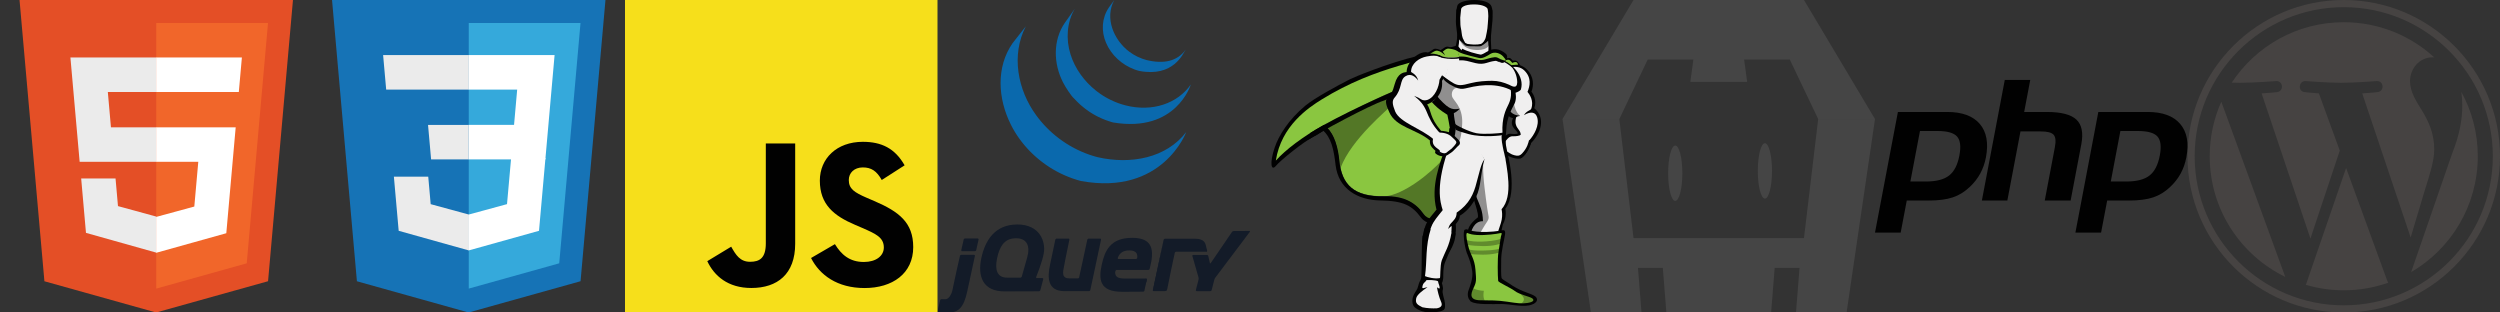 <?xml version="1.0" encoding="utf-8"?>
<!-- Generator: Adobe Illustrator 18.1.1, SVG Export Plug-In . SVG Version: 6.00 Build 0)  -->
<svg version="1.1" xmlns="http://www.w3.org/2000/svg" xmlns:xlink="http://www.w3.org/1999/xlink" x="0px" y="0px" width="560px"
	 height="70px" viewBox="0 0 560 70" enable-background="new 0 0 560 70" xml:space="preserve">
<rect x="0" y="0" width="560" height="70" fill="#333333" stroke="none"/>
<g id="WordPress">
	<path fill="#464342" d="M494.975,34.999c0,11.885,6.907,22.155,16.922,27.023L497.574,22.78
		C495.909,26.514,494.975,30.646,494.975,34.999z"/>
	<path fill="#464342" d="M545.268,33.484c0-3.711-1.333-6.281-2.476-8.28c-1.522-2.473-2.949-4.568-2.949-7.041
		c0-2.76,2.093-5.329,5.042-5.329c0.133,0,0.259,0.017,0.389,0.024c-5.342-4.894-12.458-7.882-20.275-7.882
		c-10.489,0-19.717,5.382-25.086,13.533c0.705,0.022,1.369,0.036,1.933,0.036c3.14,0,8.002-0.382,8.002-0.382
		c1.618-0.095,1.809,2.282,0.192,2.473c0,0-1.627,0.191-3.436,0.287l10.934,32.523l6.571-19.707l-4.678-12.816
		c-1.616-0.095-3.149-0.287-3.149-0.287c-1.618-0.095-1.428-2.568,0.19-2.473c0,0,4.958,0.382,7.908,0.382
		c3.14,0,8.002-0.382,8.002-0.382c1.62-0.095,1.81,2.282,0.193,2.473c0,0-1.63,0.191-3.436,0.287l10.85,32.276l2.995-10.007
		C544.28,39.037,545.268,36.055,545.268,33.484z"/>
	<path fill="#464342" d="M525.526,37.626l-9.009,26.178c2.69,0.791,5.534,1.223,8.481,1.223c3.496,0,6.849-0.604,9.97-1.702
		c-0.081-0.128-0.153-0.265-0.214-0.413L525.526,37.626z"/>
	<path fill="#464342" d="M551.345,20.595c0.129,0.956,0.202,1.982,0.202,3.087c0,3.046-0.569,6.471-2.283,10.754l-9.171,26.516
		c8.926-5.206,14.93-14.877,14.93-25.953C555.023,29.779,553.69,24.871,551.345,20.595z"/>
	<path fill="#464342" d="M524.999,0C505.701,0,490,15.701,490,34.999C490,54.3,505.701,70,524.999,70
		C544.297,70,560,54.3,560,34.999C560,15.701,544.297,0,524.999,0z M524.999,68.395c-18.413,0-33.394-14.981-33.394-33.396
		c0-18.413,14.981-33.394,33.394-33.394c18.413,0,33.393,14.981,33.393,33.394C558.392,53.414,543.412,68.395,524.999,68.395z"/>
</g>
<g id="PHP">
	<path id="path22" fill="#010101" d="M434.014,29.346c2.185,0,3.642,0.413,4.37,1.238c0.728,0.826,0.901,2.243,0.52,4.251
		c-0.398,2.091-1.163,3.584-2.298,4.478c-1.135,0.894-2.862,1.341-5.181,1.341h-3.499l2.148-11.309L434.014,29.346L434.014,29.346z
		 M420,52.102h5.752l1.364-7.184h4.926c2.174,0,3.962-0.233,5.366-0.701c1.404-0.467,2.68-1.251,3.828-2.351
		c0.964-0.907,1.744-1.907,2.341-3c0.597-1.093,1.02-2.299,1.271-3.619c0.608-3.203,0.149-5.698-1.376-7.485
		c-1.526-1.787-3.953-2.681-7.28-2.681h-11.06L420,52.102z"/>
	<path id="path24" fill="#010101" d="M449.072,17.898h5.706l-1.364,7.184h5.084c3.198,0,5.405,0.571,6.619,1.713
		c1.214,1.142,1.578,2.992,1.093,5.55l-2.388,12.574h-5.797l2.27-11.955c0.258-1.36,0.163-2.288-0.285-2.782
		c-0.449-0.495-1.403-0.742-2.863-0.742h-4.561l-2.94,15.48h-5.706L449.072,17.898z"/>
	<path id="path26" fill="#010101" d="M478.906,29.346c2.185,0,3.641,0.413,4.37,1.238c0.728,0.826,0.901,2.243,0.52,4.251
		c-0.398,2.091-1.163,3.584-2.298,4.478c-1.135,0.894-2.862,1.341-5.181,1.341h-3.499l2.147-11.309L478.906,29.346L478.906,29.346z
		 M464.892,52.102h5.752l1.364-7.184h4.926c2.174,0,3.962-0.233,5.366-0.701c1.404-0.467,2.68-1.251,3.828-2.351
		c0.964-0.907,1.744-1.907,2.341-3c0.597-1.093,1.02-2.299,1.271-3.619c0.608-3.203,0.149-5.698-1.376-7.485
		c-1.526-1.787-3.953-2.681-7.28-2.681h-11.06L464.892,52.102z"/>
</g>
<g id="Cordova">
	<polygon fill-rule="evenodd" clip-rule="evenodd" fill="#454545" points="404.091,0 365.909,0 350,26.667 362.727,26.667 
		369.091,13.333 400.909,13.333 407.273,26.667 420,26.667 	"/>
	<polygon fill-rule="evenodd" clip-rule="evenodd" fill="#454545" points="407.273,26.667 404.091,53.333 365.909,53.333 
		362.727,26.667 350,26.667 356.364,70 367.699,70 366.903,60 372.472,60 373.267,70 396.733,70 397.528,60 403.097,60 402.301,70 
		413.636,70 420,26.667 	"/>
	<path fill-rule="evenodd" clip-rule="evenodd" fill="#454545" d="M379.432,12.5l-0.795,5.833h12.727l-0.795-5.833H379.432z"/>
	<path fill-rule="evenodd" clip-rule="evenodd" fill="#454545" d="M395.341,32.083c0.879,0,1.591,2.776,1.591,6.2
		c0,3.424-0.712,6.2-1.591,6.2s-1.591-2.776-1.591-6.2C393.75,34.859,394.462,32.083,395.341,32.083z"/>
	<path fill-rule="evenodd" clip-rule="evenodd" fill="#454545" d="M375.256,32.6c0.879,0,1.591,2.776,1.591,6.2
		c0,3.424-0.712,6.2-1.591,6.2s-1.591-2.776-1.591-6.2C373.665,35.376,374.377,32.6,375.256,32.6z"/>
</g>
<g id="GreenSock">
	<path fill="#010101" d="M294.281,30.6c-2.044,0.961-7.452,5.288-8.494,6.571c-1.082,1.282-1.402-0.721-0.281-4.047
		c0.881-2.684,3.125-6.33,6.891-9.455c2.203-1.803,7.052-4.407,10.016-5.93c0.601-0.321,8.374-3.606,15.305-5.249
		c0.601-0.16-0.721,1.002-0.922,1.643c-1.042,3.045-21.836,16.106-21.836,16.106L294.281,30.6z"/>
	<path fill="#010101" d="M323.569,67.34c0.361,2.164,0.04,2.324-2.203,2.604c-2.244,0.281-3.886-0.561-4.487-1.122
		c-0.601-0.561-0.721-1.803-0.12-2.925c0.361-0.721,0.721-0.962,0.922-1.843c0.2-0.841,0.361-1.042,0.521-1.362
		c0.16-0.281,0.2-0.561,0.24-2.524c0.04-1.963,0-5.649,0.2-7.212c0.2-1.603,7.132,0.721,7.132,0.721s-1.643,4.087-2.083,5.088
		c-0.441,1.002-0.401,2.925-0.401,3.325c0,0.401-0.16,1.202-0.28,1.242c-0.12,0.04,0.401,1.082,0.16,1.683
		C323.008,65.577,323.529,67.02,323.569,67.34z"/>
	<path fill="#010101" d="M326.213,6.08c-0.241-1.522,0-4.528,0.32-5.008c1.002-1.362,6.29-1.522,7.412,0.08
		c0.481,0.721,0.441,2.404,0.361,3.486c-0.08,1.082-0.361,3.405-0.401,4.167c-0.04,0.561-5.849,1.442-7.132-0.08
		C326.413,8.324,326.213,6.08,326.213,6.08z"/>
	<path fill="#010101" d="M337.992,63.454c2.444,1.763,4.327,2.083,5.569,2.724c1.242,0.641,0.922,1.883-1.162,2.244
		c-1.683,0.32-4.327-0.321-6.09-0.321c-1.763,0-5.689,0.2-6.731-0.521c-1.202-0.841-0.681-2.404-0.681-2.404
		c0.321-0.881,1.122-2.845,0.881-4.447c-0.24-1.603-0.561-2.484-1.162-3.966c-0.601-1.482-1.042-5.128-0.481-5.329
		c0.561-0.2,0.4,0,1.122,0.16c0.721,0.16,1.522,0.401,3.085,0.401c1.563,0,3.285-0.241,3.886-0.361
		c0.601-0.12,1.082-0.241,0.881,1.002c-0.2,1.242-0.801,3.566-0.841,5.369c-0.04,1.803-0.04,3.886,0.08,4.247
		C336.47,62.612,337.351,63.013,337.992,63.454z"/>
	<g>
		<g>
			<path fill="#8AC640" d="M329.418,10.087c-4.407,3.806-12.941,4.848-25.602,9.736c-3.245,1.242-11.899,4.968-13.983,8.854
				c7.011-4.047,9.616,1.522,10.176,7.252c0.521,5.369,3.205,8.173,10.096,8.013c7.092-0.16,9.255,3.966,11.218,8.815
				c3.806-18.55,9.896-22.156,13.822-25.321C343.481,20.664,333.224,8.724,329.418,10.087z"/>
			<path fill="#8AC640" d="M329.418,10.087c-10.577,3.686-21.034,4.608-33.334,12.18c-2.925,1.803-9.095,5.889-10.297,13.702
				c4.487-4.968,14.864-11.218,27.565-15.185c6.41-2.003,11.098-3.325,16.787-5.529C329.739,12.691,329.739,11.689,329.418,10.087z"
				/>
		</g>
		<path fill="#010101" d="M342.92,32.042c0,0-0.761,2.604-2.284,3.446c0,0-1.122,0.401-3.365-0.841
			c-0.641-0.361-1.122-1.603-1.082-2.003c0.04-0.962,0.641-1.402,0.641-1.402s0.641-1.082,1.402-1.042
			c0.761,0.04,2.044,0.16,2.444-0.2C341.037,29.598,343,30.72,342.92,32.042z"/>
		<path fill="#010101" d="M326.574,6.841c0,0-0.16,2.044-0.441,3.325c-0.04,0.241-1.242,0.361-2.124,0.721
			c1.683,4.808,11.819,4.768,13.142,2.404c-0.641-0.441-1.923-1.122-2.524-1.362c-0.601-0.241-0.561-0.2-0.601-1.322
			c-0.04-1.122-0.12-3.205-0.2-3.766C333.745,6.28,327.535,6.28,326.574,6.841z"/>
		<path fill="#F0EFEF" d="M326.974,6.841c0,0,0,1.162-0.12,2.284c-0.04,0.521-0.08,0.841-0.16,1.242
			c-0.04,0.241,1.362,1.202,1.763,3.325c1.923,4.287,6.371,2.164,8.213,0.12c-0.641-0.441-1.683-1.042-2.885-1.522
			c-0.601-0.241-0.321-0.761-0.361-1.883c-0.04-1.122-0.2-2.765-0.28-3.366C333.064,6.441,327.936,6.28,326.974,6.841z"/>
		<path fill="#010101" d="M326.574,6.841c0,0-0.04,0.721-0.16,1.563c0.521,0.521,1.202,1.242,1.723,1.683
			c0.361,0.321,1.242,0.28,2.043,0.28c0.721,0,1.362,0.08,1.643-0.08c0.641-0.321,1.563-1.122,2.083-1.723
			c-0.04-0.721-0.08-1.402-0.12-1.723C333.745,6.28,327.535,6.28,326.574,6.841z"/>
		<path fill="#010101" d="M330.22,9.886c-0.481,0-1.042-0.04-1.483-0.12c-0.2-0.04-0.401-0.16-0.561-0.24
			c-0.28-0.2-0.561-0.441-0.881-0.681c-0.641-0.481-0.681-0.761-0.681-0.881c0.28-2.524-0.08-4.648-0.08-4.648
			s-0.28-1.082,1.242-1.362s2.444-0.32,2.444-0.32s0.962,0,2.444,0.32c1.522,0.28,1.242,1.362,1.242,1.362s-0.361,2.123-0.08,4.648
			c0,0.12-0.04,0.4-0.681,0.881c-0.561,0.401-1.002,0.841-1.442,0.922C331.261,9.846,330.7,9.886,330.22,9.886z"/>
		<path fill="#010101" d="M330.22,0.591c-2.644,0-3.165,0.721-3.927,1.522c-0.16,0.2-0.04,1.402,0.241,3.966h0.361
			c0,0-0.241-0.721-0.2-1.563s0.2-0.801,0.08-1.002c-0.16-0.241-0.481-0.641,0.241-1.042c0.721-0.401,1.843,0.32,3.205,0.361
			c1.362-0.04,2.524-0.761,3.245-0.361c0.721,0.4,0.401,0.801,0.241,1.042c-0.16,0.24,0.04,0.16,0.08,1.002
			c0.04,0.841-0.2,1.563-0.2,1.563h0.361c0.24-2.564,0.401-3.686,0.28-3.886C333.545,1.312,332.864,0.631,330.22,0.591z"/>
		<path fill="#010101" d="M342.92,32.163c0,0-0.761,2.444-2.244,3.285c-0.321-0.16-0.28-0.4-0.561-0.761
			c-0.08-0.12-0.361-0.2-0.481-0.32c-0.12-0.12-0.08-0.321-0.28-0.481c-0.16-0.16-0.281-0.04-0.441-0.16
			c-0.16-0.16-0.2-0.361-0.32-0.481c-0.08-0.08-0.401-0.12-0.481-0.2c-0.2-0.2-1.963-0.561-1.883-0.962
			c0.16-0.601,0.481-1.042,0.481-1.042s0.761-1.122,1.522-1.082c0.761,0.04,1.483,0.2,1.883-0.16
			C340.556,29.398,343.041,30.881,342.92,32.163z"/>
		<path fill="#010101" d="M337.712,14.454c0,0,2.524-0.601,4.247,1.042c1.723,1.683,1.603,3.766,1.082,5.048
			c0.441,0.521,1.242,1.963,0.641,3.686c2.644,2.244,1.482,5.689-0.881,7.973c0,0-0.561-2.083-2.805-2.204
			c0.08-0.801-2.083-1.442-1.082-3.526c-1.522-0.361-1.482-1.402-1.723-2.684C336.991,22.507,337.712,14.454,337.712,14.454z"/>
		<path fill="#F0EFEF" d="M336.79,15.576c0,0,2.925-1.482,4.648,0.2c1.723,1.683,1.242,3.526,0.721,4.808
			c0.441,0.521,1.482,2.003,0.841,3.766c-0.12,0.401-1.002,0.401-1.643,1.442c1.603-0.922,2.604-0.681,2.965,0.481
			c0.561,1.803-0.681,3.966-1.763,5.168c0-0.04-0.04-0.08-0.04-0.12c-0.16,0.601-0.361,1.763-1.562,3.045
			c-0.601,0.641-1.082,0.561-1.763,0.401c-0.801-0.2-1.082-0.561-2.203-1.162c-0.641-0.361-0.281-0.801-0.281-1.162
			c0-0.08,0.08-0.2,0.2-0.361c0.08-0.2,0.32-0.521,0.681-0.881c0,0,0.521-0.721,1.282-0.681c0.761,0.04,1.562-0.12,1.763-0.32l0,0
			c0-1.402-1.603-1.442-1.042-3.846c0.04-0.12,0.241-0.321,0.881-0.401c-0.962-0.2-1.402-0.241-2.083-0.881
			c-0.481-0.441-0.841-1.002-0.962-1.723C337.191,22.106,336.79,15.576,336.79,15.576z"/>
		<path fill="#010101" d="M328.336,13.052c-0.24-0.321-1.482-1.923-3.846-2.564c-0.681-0.2-1.122,0.361-1.803,0.761
			c-0.2-0.12-1.082-0.521-1.563-0.241c-0.481,0.28-0.801,0.561-1.282,0.761c-0.241-0.12-0.881-0.12-1.402,0.08
			c-0.521,0.16-1.322,0.521-2.083,1.563c-0.481,1.723,8.494,0.441,8.494,0.441L328.336,13.052z"/>
		<path fill="#8AC640" d="M328.417,13.052c-1.282-0.441-1.082-1.923-3.927-2.164c-0.561-0.04-0.922,0.4-1.322,0.681
			c0.2,0.2,0.401,0.521,0.521,0.841c-0.361-0.4-1.002-0.922-1.643-1.042c-0.601-0.12-1.002,0.321-1.643,0.641
			c0.12,0.12,0.24,0.32,0.4,0.561c-0.561-0.361-0.961-0.481-1.723-0.2c-0.521,0.16-1.522,0.601-2.284,1.683
			c-0.481,1.723,8.093-0.2,8.093-0.2L328.417,13.052z"/>
		<path fill="#010101" d="M335.949,13.693c0,0,0-0.441-0.04-0.841c0-0.08-0.32-0.28-0.32-0.361l-0.08-0.08
			c0,0,0.641-0.361,1.122-0.16c0.521,0.16,0.801,0.841,0.801,0.841c0.922-0.32,1.002,0.04,1.442,0.521
			c0.962-0.2,1.082,0.16,1.683,1.042c0,0-0.721-0.12-2.123,0.12C337.071,14.975,335.949,13.653,335.949,13.693z"/>
		<path fill="#8AC640" d="M335.789,13.492c0,0,0.24-0.2,0.16-0.241c0.441-0.24,1.042-0.521,1.322,0.241
			c0.922-0.321,1.042,0.12,1.482,0.601c1.122-0.521,1.202,0.12,1.282,0.4c-0.361,0-0.881,0.04-1.603,0.12
			C337.071,14.814,335.749,13.452,335.789,13.492z"/>
		<path fill="#010101" d="M322.167,12.491c0,0,2.284,0.801,4.207,0.681c1.923-0.16,5.208-0.32,6.971,0.721
			c0,0,1.803-0.641,3.486-0.2c1.683,0.441,4.768,3.325,3.846,6.37c-0.08,0.2-0.601,0.521-1.202,0.721c0,0,0.321,1.362-0.24,2.484
			c-0.561,1.082-1.803,3.165-1.843,6.05l0,0c-0.04,0.481-0.12,1.482-0.2,1.963c-3.125-0.12-7.933-1.282-12.661-1.202
			c0.04-0.521,0.08-0.841,0.12-1.362h0.12c-0.24-1.322-0.32-2.003-0.561-3.005c-1.522-0.961-3.125-2.083-4.487-4.207
			C318.4,19.382,322.167,12.491,322.167,12.491z"/>
		<path fill="#010101" d="M337.632,34.126c0,0,2.484,8.895-0.441,12.621c0,0,0.441,1.723-0.561,3.566
			c-0.16,0.801-0.361,1.522-0.481,2.324c-0.521,3.325-1.402,4.728-1.643,10.056l-2.404-0.04c0,0-0.28-3.846-1.122-5.89
			c-0.481-1.162-2.364-2.724-2.283-4.287c0.08-1.202,0.32-2.204,2.364-3.806c0.16-2.324-2.164-4.527-1.803-13.181L337.632,34.126z"
			/>
		<path fill="#F0EFEF" d="M336.911,33.765c0.641,4.087,2.123,10.137-0.561,13.101c0.12,0.561,0.2,1.362,0.04,2.284
			c-0.08,0.481-0.24,1.002-0.441,1.562c-0.401,0.962-0.561,2.364-0.681,3.205c-0.521,3.325-0.521,3.486-0.761,8.815l-2.404-0.04
			c0,0-0.281-3.846-1.122-5.889c-0.481-1.162-1.482-2.164-1.562-3.726c-0.08-1.202,0.761-3.606,2.765-3.526
			c-0.12-4.848-2.364-3.886-2.965-13.983L336.911,33.765z"/>
		<path fill="#F0EFEF" d="M322.167,12.491c0,0,0.881,0.28,1.843,0.361c0.962,0.08,2.003,0,2.925-0.04
			c1.923-0.16,4.648-0.361,6.451,0.681c0,0,1.002-0.321,2.083-0.241c0.481,0.04,0.962,0.441,1.522,0.601
			c1.763,0.441,3.446,3.365,2.684,6.01c-0.08,0.2-0.641,0-1.282,0.2c0.12,0.561,0.2,1.843-0.441,3.205
			c-0.681,1.362-1.562,3.125-1.402,6.491c-4.207-0.2-6.09-0.481-10.257-0.681c-0.361-1.483-0.601-2.965-0.641-3.726
			c0.561-0.28,0.881-0.521,1.322-1.002c-1.202,0.2-1.683,0.12-2.404-0.28c-0.721-0.401-2.003-1.683-2.644-2.524
			c-0.08-0.08-0.521,1.242-1.522,1.282c-0.361-0.521,1.162-2.003,0.881-2.564C320.283,18.22,322.167,12.491,322.167,12.491z"/>
		<path fill="#010101" d="M337.231,30.44c0,0,0.08,1.442,0.08,1.803c0,0.401,0.321,1.603,0.361,2.164
			c-0.441,0.761-2.364,2.484-5.849,3.125c-3.446,0.721-8.013-4.688-8.013-4.688c0.12-0.521,0.521-2.044,0.801-2.845
			c0.04-0.08,0.12-0.28,0.12-0.361C325.091,29.118,337.231,30.44,337.231,30.44z"/>
		<path fill="#F0EFEF" d="M336.35,30.56c0,1.002,0.16,1.723,0.281,2.364c0.2,1.162,0.521,1.923,0.521,2.684
			c0,2.324-3.045,1.923-5.609,2.003c-3.446,0.721-6.37-4.688-6.37-4.688c0.24-0.922,0.401-1.963,0.761-2.845l0,0
			c0.04-0.481,0.12-1.082,0.16-1.362c4.888,0,8.334,0.28,10.337,0.481C336.51,29.639,336.43,30.4,336.35,30.56L336.35,30.56z"/>
		<path fill="#010101" d="M332.503,35.728c0,0-2.123-4.728-8.494-3.325c-1.522,4.287-3.566,9.215-2.244,14.544
			c-1.322,1.803-2.845,2.805-2.845,6.13c0,3.325,0.16,3.886,0.16,3.886l4.688,0.241c0,0,1.522-1.963,2.123-4.087
			c0.16-0.601,0.321-1.683,0.2-2.925c0.16-0.24,0.841-0.801,0.922-1.883c0,0,2.284-1.202,3.606-4.127
			C331.862,41.538,331.542,39.254,332.503,35.728z"/>
		<path fill="#F0EFEF" d="M332.503,35.728c-0.12-0.441-1.723-4.768-7.652-3.486c-3.486,9.295-2.203,13.142-1.683,14.824
			c-2.364,3.005-3.446,3.646-2.965,9.736h3.125c1.442-2.284,1.763-3.125,1.843-6.13c0-0.12-0.441,0.24-0.761,0.641
			c0.241-1.242,0.922-1.482,1.442-2.244c0.24-0.321,0.441-0.801,0.441-1.442c2.805-1.883,3.846-4.247,4.447-6.691
			C331.221,39.254,331.782,36.49,332.503,35.728z"/>
		<path fill="#010101" d="M322.607,29.278c0,0,1.082,0.04,2.044,0.361c0.922,0.32,0.922,0.521,1.282,0.922
			c0.361,0.401,1.242,1.002,1.082,1.603c-0.08,0.321-0.28,0.401-0.561,0.681c-0.12,0.12-1.002,1.082-1.202,1.202
			c-0.12,0.08-0.28,0.2-0.401,0.28c-0.12,0.08-0.481,0.321-0.601,0.401c-0.401,0.2-0.681,0.321-1.122,0.28
			c0,0-1.002-0.04-1.643-0.721c0,0-0.08-0.321,0.08-0.481c0,0-0.841-0.721-1.082-1.202c-0.241-0.481-0.241-1.162-0.08-1.522
			C320.484,30.72,322.046,29.719,322.607,29.278z"/>
		<path fill="#010101" d="M323.609,68.262l-0.12,1.002c0,0-0.361,0.441-3.045,0.401c-2.725-0.04-3.446-0.881-3.686-1.322
			l-0.16-1.042c0,0,0.521-0.761,0.641-0.761c0.881,0.08,3.886,1.282,5.97,1.603C323.409,68.141,323.448,68.221,323.609,68.262z"/>
		<path fill="#010101" d="M329.418,66.218c0,0.441-0.04,0.441-0.04,0.881c0.481,0.361,1.683,0.561,3.966,0.521
			c3.325-0.08,6.41,1.002,10.176,0.361l0.04-0.721l-0.361-0.04l-13.342-1.082L329.418,66.218z"/>
		<path fill="#010101" d="M332.343,67.62c0.321,0,0.641,0,1.002,0c2.164-0.08,4.207,0.401,6.41,0.521
			c1.162-0.04,2.604-0.321,2.484-1.162l-11.379-0.962C330.18,66.779,330.7,67.42,332.343,67.62z"/>
		<path fill="#010101" d="M319.282,50.753c0.361,0.24,2.805,1.683,6.771,1.482c-0.08,0.761-0.04,2.244-1.803,4.848
			c-0.881,1.282-1.643,3.526-1.803,6.371c0.04,0.641,0.401,1.202-0.08,2.043c0.16,0.521,0.801,1.562,1.122,2.203
			c0.32,0.641,0.481,1.362-1.643,1.402c-2.164,0.04-5.649-0.2-5.168-1.883c0.241-0.881,0.922-1.803,1.002-2.164
			c0.08-0.361,0.08-1.442,0.761-2.164c0.601-2.003,0.401-3.926,0.281-5.729C318.521,55.28,318.48,52.275,319.282,50.753z"/>
		<path fill="#010101" d="M323.008,18.1c2.845-3.806,0.441-6.851-4.127-5.93c-1.843,0.361-3.686,1.643-3.806,3.966
			c-0.601,0.08-1.963,0.16-2.644,2.644c-0.521,1.923-0.801,2.284-1.723,3.245c-0.601,0.681,0.04,2.083,0.481,3.085
			c1.483,3.446,6.05,3.766,9.135,6.37c1.042-0.28,2.123-1.442,2.444-2.203c-2.604-3.085-2.044-4.287-3.085-5.89
			C320.804,22.988,323.368,21.425,323.008,18.1z"/>
		<path fill="#F0EFEF" d="M322.447,17.859c0.16-0.241,0.441-0.761,0.561-0.962c0.04-0.04,0.481,0.721,0.521,0.681
			c1.082-1.763,1.362-4.327,0.12-4.568c-0.28-0.04-0.801-0.16-1.242-0.321c-0.801-0.28-1.522-0.28-2.805-0.04
			c-1.763,0.32-3.526,1.603-3.526,3.446c0,0.12,1.242,0.481,1.603,1.963c-0.601-0.841-1.643-1.763-2.885-0.962
			c-1.322,0.841-0.641,2.764-2.404,4.768c-0.601,0.681-0.521,1.483,0.12,3.085c1.042,2.524,5.97,3.886,8.654,6.29
			c0.641-0.28,1.082-0.922,1.402-1.402c-1.803-1.883-2.524-3.646-3.045-4.928c-0.641-1.482-1.362-2.324-2.765-3.446
			c0.721,0.28,1.282,0.561,1.603,0.801c0.361,0.24,0.881,0.28,1.362,0.12C321.445,21.786,322.367,19.382,322.447,17.859z"/>
		<path fill="#010101" d="M339.875,18.5c-0.12,1.522-1.242,0.761-1.843,0.481c-1.202-0.521-2.404-0.881-3.806-0.881
			s-3.205,0.12-4.768,0.521c-2.163,0.601-2.805,0.561-3.766,0.08c-0.961-0.521-2.644-1.803-2.644-1.803s-0.04,0.401,0.361,0.922
			c0.521,0.641,1.683,1.442,3.245,1.963c0.761,0.241,1.362,0.08,2.044-0.08c3.566-0.881,7.332-1.042,10.497,0.881
			c0.16,0.08,0.721-0.16,0.962-0.521C340.476,19.542,339.875,18.5,339.875,18.5z"/>
		<path fill="#0A1825" d="M321.646,33.765c0.32,0.2,0.721,0.321,1.162,0.681c0,0-0.361,0-0.521-0.16
			C322.086,34.166,321.686,33.806,321.646,33.765L321.646,33.765z"/>
		<path fill="#F0EFEF" d="M333.224,1.994c-0.12-0.361-1.002-1.002-3.045-1.002c-2.204,0-2.845,0.681-2.885,1.042
			c0,0.12-0.16,1.402-0.2,1.923c0,0,0,0.641,0.04,1.603c0.04,0.641,0.2,1.002,0.28,1.843c0.08,0.881,0.321,1.442,0.761,2.164
			c0.2,0.12,0.361,0.24,0.561,0.28c0.801,0.16,2.204,0.2,2.965,0c0.441-0.12,1.002-0.881,1.122-1.563
			c0.16-0.841,0.32-1.442,0.361-1.963c0.08-0.521,0.12-1.683,0.16-2.003C333.465,3.436,333.264,2.074,333.224,1.994z"/>
		<path fill="#010101" d="M329.018,51.514c0,0,2.124,0.922,7.372,0.12c0,0-1.482,7.452-0.801,11.178c0,0,0.681,0.962,5.729,2.805
			c0,0,2.244,0.561,2.164,1.683c0,0,0.08,0.24-2.644,0.16c-2.724-0.08-5.289-0.561-7.092-0.561c-1.803,0-3.726,0.08-4.047-0.441
			c-0.361-0.481,0.08-1.723,0.601-2.444c0.561-0.761,0.401-1.322,0.361-2.684C330.54,57.764,327.816,54.078,329.018,51.514z"/>
		<path fill="#8AC640" d="M328.577,52.195c-0.28,0.401,0.04,1.923,0.441,3.405c0.401,1.482,1.282,2.364,1.483,4.808
			c0.2,2.404,0.24,2.724-0.441,4.127s-0.881,2.684,1.482,2.725c2.364,0.04,3.646-0.04,6.05,0.321
			c2.404,0.361,3.245,0.481,4.568,0.281c1.322-0.2,1.603-0.641,1.042-1.042c-0.561-0.401-2.885-0.841-3.886-1.643
			c-0.962-0.721-3.686-1.923-3.726-2.244c-0.12-1.082-0.16-5.008,0.04-6.29c0.2-1.282,0.481-3.125,0.561-3.606
			c0.08-0.481,0.481-0.962-0.2-0.801c-0.681,0.16-3.245,0.521-5.168,0.401C328.897,52.516,328.697,52.075,328.577,52.195z"/>
		<path opacity="0.3" fill="#010101" enable-background="new    " d="M329.939,64.576c0.681,0.32,1.683,0.561,2.444,0.561
			c0,0-0.281,1.322,0.16,2.123c0.441,0.801-3.205,0.321-3.205,0.321l-0.16-2.845L329.939,64.576z"/>
		<path opacity="0.3" fill="#010101" enable-background="new    " d="M340.556,68.021c0.641-0.2,1.082-0.922,0.561-1.603
			c-0.561-0.681-1.042-0.801-0.321-0.841c0.721-0.04,3.366,1.562,3.366,1.562l-1.362,1.242L340.556,68.021z"/>
		<path opacity="0.3" fill="#010101" enable-background="new    " d="M328.457,53.758c0.922,0.321,2.324,0.401,3.526,0.361
			c1.202-0.04,3.005-0.2,4.167-0.601c1.162-0.401,0.681,0.441,0.681,0.441l-0.641,0.601c0,0-1.522,0.601-4.006,0.561
			c-2.925-0.04-3.806-0.361-3.806-0.361L328.457,53.758z"/>
		<path opacity="0.3" fill="#010101" enable-background="new    " d="M328.537,55.761c0.922,0.321,2.324,0.401,3.526,0.361
			c1.202-0.04,2.805-0.04,3.966-0.481c0.481-0.16,0.2,0.521,0.2,0.521l-0.2,0.361c0,0-1.563,0.561-4.007,0.521
			c-2.925-0.04-3.446-0.28-3.446-0.28L328.537,55.761z"/>
		<path fill="#010101" fill-opacity="0" d="M329.018,51.514c0,0,3.486,1.242,7.412,0.401c0,0-1.522,7.172-0.841,10.858
			c0,0,0.681,0.961,5.729,2.805c0,0,2.244,0.561,2.164,1.683c0,0,0.08,0.241-2.644,0.16c-2.725-0.08-5.289-0.561-7.092-0.561
			c-1.803,0-3.726,0.08-4.047-0.441c-0.361-0.481,0.08-1.723,0.601-2.444c0.561-0.761,0.401-1.322,0.361-2.684
			C330.54,57.764,327.816,54.078,329.018,51.514z"/>
		<path fill="#010101" fill-opacity="0" d="M329.018,51.514c0,0,3.486,1.202,7.412,0.361c0,0-1.522,7.212-0.841,10.898
			c0,0,0.681,0.961,5.729,2.805c0,0,2.244,0.561,2.164,1.683c0,0,0.08,0.241-2.644,0.16c-2.725-0.08-5.329-0.841-7.092-0.561
			c-1.883,0.321-3.726,0.2-4.047-0.441c-0.28-0.521,0.08-1.723,0.601-2.444c0.561-0.761,0.401-1.322,0.361-2.684
			C330.54,57.764,327.816,54.078,329.018,51.514z"/>
		<path fill="#010101" d="M325.892,27.676c0,0.28,3.125,1.843,4.848,2.164c1.723,0.32,5.329,0,5.89-0.12l-0.08,0.561
			c0,0-4.287,0.641-7.572-0.24c-3.285-0.881-2.925-1.082-2.925-1.082L325.892,27.676z"/>
		<g>
			<path fill="#F0EFEF" d="M319.202,61.851c0.481,0.241,2.204,0.681,3.325,0.441c0.16-0.04,0-2.765,0.441-4.007
				c0.641-1.723,1.683-3.125,2.163-6.17c-1.683-0.16-3.606-0.601-4.608-0.922C319.242,55.12,319.682,58.486,319.202,61.851z"/>
			<path fill="#F0EFEF" d="M321.886,64.375c0.28,0.08,0.481,0.4,0.561,0.2c0.16-0.361-0.28-1.042-0.321-1.522c0-0.04,0,0,0-0.04
				c-0.361-0.32-2.805-0.361-2.644-0.2c-0.281,0.521-0.721,0.441-0.881,1.483c-0.08,0.521,0.561,0.08,1.162,0.04
				c-1.082,0.721-2.324,1.643-2.524,2.444c-0.24,1.122,0.16,1.442,1.362,2.044c1.042,0.24,2.284,0.281,3.245,0.24
				c1.082-0.2,1.282-0.721,0.962-1.442C322.327,66.539,322.006,65.137,321.886,64.375z"/>
		</g>
		<path fill="#010101" d="M322.327,12.33c1.322,0.761,3.165,0.561,3.846,0.521c0.16,0,1.763-0.28,1.843-0.241
			c0.16,0.04,0.16,0.16,0.16,0.16s-0.601,0.32-1.963,0.4c-1.282,0.08-2.805,0-3.646-0.4C321.565,12.33,322.327,12.33,322.327,12.33z
			"/>
		<path fill="#010101" d="M335.949,13.092c0.24,0.16,1.803,0.761,2.484,1.482c0.601,0.641,0.28,0.601,0.16,0.441
			c-0.16-0.2-1.402-1.042-1.883-1.242s-1.082-0.561-1.082-0.641C335.628,13.052,335.949,13.092,335.949,13.092z"/>
		<path fill="#F0EFEF" d="M322.126,29.719c1.162-0.08,2.364,0.2,3.125,1.002c0.401,0.401,1.042,0.841,0.962,1.242
			c0,0.12-0.241,0.441-0.441,0.681c-0.12,0.16-0.481,0.521-0.601,0.641c-0.16,0.12-0.721,0.561-0.841,0.641
			c-0.12,0.08-0.28,0.281-0.401,0.321c-0.4,0.2-0.841,0.04-1.242-0.16c-0.4-0.2,0.08-0.241-0.361-0.561
			c-1.082-0.761-1.683-1.282-1.242-2.765C321.125,30.48,321.565,30.159,322.126,29.719z"/>
	</g>
	<path opacity="0.4" fill="#010101" enable-background="new    " d="M311.91,20.544c-3.606,1.442-12.781,6.01-15.385,7.412l0,0
		c2.164,1.362,3.165,4.647,3.486,7.973c0.04,0.321,0.08,0.601,0.12,0.922c0.04,0.28,0.08,0.481,0.12,0.601c0,0.04,0,0.12,0.04,0.16
		c2.364-6.45,10.818-13.262,11.138-13.782c0.16-0.24-0.2-1.282,0.361-2.283C312.511,20.263,313.913,19.702,311.91,20.544z"/>
	<path opacity="0.4" fill="#010101" enable-background="new    " d="M320.484,50.793c1.843-3.686,1.883-7.212,1.843-11.339
		c0-1.723,1.242-4.167,0.601-3.486c-2.404,2.684-8.454,7.733-12.821,8.013C316.237,43.782,318.641,46.867,320.484,50.793z"/>
	<path fill="#010101" d="M292.999,31.361c2.284-1.643,14.103-7.933,16.948-8.814c2.844-0.922,1.963-2.003,1.963-2.003
		s-11.539,4.968-18.43,9.255"/>
	<path opacity="0.4" fill="#010101" enable-background="new    " d="M326.654,19.783c-0.922-0.361-1.643,0.721-1.402,1.763
		c0.241,1.042,2.404,2.203,2.284,6.01c-0.08,3.125-0.761,4.407-0.761,4.407l-1.522-1.923c0,0-0.24-4.327-0.761-4.968
		c-0.521-0.641-2.164-1.803-2.805-2.404c-0.641-0.601,0.721-1.402,0.641-2.524c-0.08-1.082,0.681-3.245,0.681-3.245L326.654,19.783z
		"/>
	<path opacity="0.4" fill="#010101" enable-background="new    " d="M332.223,36.85c-0.08,3.005,0.601,7.452,0.881,9.576
		c0.281,2.123,0.641,2.284,0,3.245c-0.641,0.922-1.482,2.444-1.482,2.444l-2.765-0.241c0,0,2.204-2.805,2.324-3.325
		c0.12-0.521-1.122-4.487-1.122-4.487L332.223,36.85z"/>
	<path opacity="0.4" fill="#010101" enable-background="new    " d="M326.894,8.805c0.561,1.242,1.242,1.803,2.324,2.164
		c0.641,0.24,3.165,0.561,4.167-0.561c0.441-0.521,0.16-1.923,0.16-1.923l-2.284,1.843l-3.085-0.561l-0.361-0.922L326.894,8.805z"/>
	<path fill="#8AC640" stroke="#010101" stroke-width="1.586" stroke-linejoin="round" stroke-miterlimit="10" d="M327.134,11.569
		c1.042,0.681,3.646,1.322,4.367,1.442c0.721,0.16,1.883-0.761,2.444-1.002c0.601-0.28,1.643-0.441,2.845,0.641
		c0.12,0.12-0.28,0.641-0.28,0.641c-0.04-0.04-0.28-0.04-0.601-0.2c-0.32-0.16-0.601-0.28-1.082-0.24
		c-2.003,0.24-2.324,0.922-4.087,0.521c-1.763-0.401-2.204-0.721-3.926-0.641"/>
	<path fill="#8AC640" d="M326.774,11.689c1.322,0.561,3.886,1.162,4.607,1.322c0.721,0.16,1.883-0.561,2.444-0.922
		c1.002-0.641,2.284-0.12,2.885,0.561c0.4,0.441,0.561,0.721,0.561,0.841c0,0.16-0.481,0-0.481,0c-0.28-0.12-0.601-0.16-0.841-0.321
		c-0.321-0.16-0.641-0.4-1.122-0.361c-2.003,0.241-2.404,0.922-4.127,0.521c-1.723-0.401-2.163-0.761-4.006-0.641"/>
	<path fill="#010101" d="M320.564,49.11c-0.08-0.08,0.08-0.16,0-0.16c-0.521,0-1.242-0.401-1.643-0.962
		c-1.723-2.484-4.247-4.127-8.814-4.006c-6.851,0.16-9.576-2.644-10.096-8.013c-0.28-2.925-1.082-5.769-2.724-7.372l-0.962,0.601
		c1.843,1.603,2.444,4.207,2.845,7.773c0.641,5.369,4.968,7.853,10.016,7.933c5.249,0.08,7.132,1.162,9.095,3.806
		c0.641,0.841,1.362,1.122,1.923,1.242L320.564,49.11z"/>
	<path opacity="0.4" fill="#010101" enable-background="new    " d="M339.154,23.348c0.12,0.601,0.441,1.763,1.082,2.324
		c0.281,0.28,0.321,0.361,0.08,0.361c-0.241,0-2.003-0.08-2.003-0.08l-0.481-0.841L339.154,23.348z"/>
</g>
<g id="jQuery">
	<path fill="#0A69AD" d="M226.837,9.642c-3.773,5.423-3.303,12.477-0.421,18.239c0.069,0.138,0.14,0.274,0.211,0.41
		c0.045,0.086,0.088,0.175,0.135,0.26c0.027,0.051,0.056,0.101,0.084,0.149c0.049,0.092,0.099,0.179,0.15,0.269
		c0.09,0.158,0.181,0.315,0.275,0.472c0.052,0.086,0.103,0.172,0.157,0.259c0.104,0.168,0.211,0.334,0.319,0.499
		c0.045,0.071,0.09,0.141,0.136,0.21c0.15,0.224,0.304,0.448,0.462,0.667c0.004,0.006,0.008,0.012,0.013,0.018
		c0.025,0.035,0.053,0.07,0.078,0.105c0.137,0.189,0.278,0.376,0.422,0.56c0.053,0.067,0.106,0.135,0.159,0.202
		c0.128,0.16,0.257,0.319,0.39,0.478c0.049,0.06,0.099,0.119,0.149,0.178c0.177,0.209,0.358,0.417,0.543,0.62
		c0.003,0.003,0.008,0.008,0.011,0.011c0.008,0.009,0.014,0.014,0.021,0.023c0.18,0.197,0.365,0.389,0.551,0.581
		c0.058,0.06,0.117,0.119,0.177,0.178c0.145,0.146,0.292,0.29,0.44,0.432c0.06,0.057,0.12,0.116,0.18,0.171
		c0.198,0.187,0.399,0.37,0.603,0.549c0.003,0.003,0.006,0.006,0.009,0.008c0.035,0.031,0.071,0.06,0.105,0.09
		c0.18,0.156,0.364,0.311,0.548,0.463c0.075,0.061,0.151,0.12,0.227,0.181c0.151,0.12,0.303,0.24,0.457,0.357
		c0.081,0.062,0.162,0.124,0.244,0.186c0.17,0.125,0.34,0.248,0.513,0.368c0.063,0.045,0.124,0.09,0.187,0.133
		c0.018,0.012,0.034,0.024,0.051,0.036c0.164,0.113,0.331,0.221,0.498,0.329c0.072,0.048,0.143,0.097,0.215,0.144
		c0.256,0.162,0.517,0.323,0.78,0.477c0.071,0.041,0.144,0.081,0.215,0.122c0.193,0.112,0.388,0.221,0.585,0.328
		c0.107,0.057,0.216,0.112,0.324,0.167c0.139,0.073,0.277,0.147,0.419,0.218c0.032,0.016,0.065,0.031,0.097,0.046
		c0.057,0.028,0.114,0.054,0.171,0.083c0.219,0.105,0.44,0.208,0.664,0.307c0.048,0.021,0.093,0.042,0.14,0.063
		c0.256,0.112,0.514,0.219,0.774,0.322c0.062,0.025,0.125,0.05,0.188,0.074c0.241,0.093,0.485,0.185,0.73,0.271
		c0.031,0.011,0.061,0.021,0.092,0.032c0.269,0.094,0.541,0.181,0.814,0.266c0.065,0.019,0.131,0.04,0.197,0.059
		c0.278,0.084,0.554,0.185,0.841,0.238c18.246,3.327,23.546-10.965,23.546-10.965c-4.451,5.799-12.353,7.329-19.839,5.626
		c-0.283-0.064-0.559-0.152-0.835-0.234c-0.07-0.021-0.139-0.042-0.208-0.063c-0.27-0.083-0.538-0.17-0.804-0.262
		c-0.036-0.013-0.073-0.027-0.111-0.04c-0.239-0.084-0.475-0.172-0.709-0.263c-0.066-0.027-0.133-0.052-0.199-0.078
		c-0.257-0.102-0.513-0.208-0.766-0.318c-0.052-0.022-0.102-0.045-0.153-0.067c-0.217-0.098-0.432-0.198-0.646-0.301
		c-0.062-0.03-0.124-0.059-0.187-0.09c-0.168-0.082-0.334-0.169-0.5-0.254c-0.111-0.058-0.224-0.114-0.334-0.175
		c-0.202-0.108-0.401-0.221-0.599-0.336c-0.067-0.038-0.135-0.074-0.202-0.113c-0.263-0.155-0.523-0.315-0.78-0.478
		c-0.071-0.045-0.14-0.094-0.21-0.14c-0.186-0.12-0.372-0.243-0.555-0.369c-0.061-0.041-0.119-0.085-0.179-0.126
		c-0.177-0.125-0.351-0.251-0.525-0.379c-0.079-0.058-0.156-0.117-0.233-0.176c-0.159-0.122-0.317-0.244-0.473-0.37
		c-0.071-0.056-0.141-0.113-0.211-0.169c-0.199-0.164-0.396-0.328-0.59-0.497c-0.02-0.018-0.043-0.035-0.065-0.054
		c-0.21-0.185-0.416-0.374-0.62-0.564c-0.059-0.056-0.117-0.112-0.175-0.168c-0.151-0.144-0.299-0.288-0.445-0.437
		c-0.059-0.059-0.117-0.116-0.175-0.175c-0.186-0.19-0.368-0.382-0.546-0.578c-0.009-0.01-0.018-0.019-0.027-0.029
		c-0.189-0.207-0.374-0.418-0.554-0.631c-0.049-0.059-0.097-0.115-0.145-0.172c-0.135-0.162-0.269-0.327-0.399-0.493
		c-0.049-0.06-0.098-0.121-0.146-0.182c-0.157-0.204-0.311-0.407-0.461-0.613c-4.156-5.669-5.649-13.489-2.327-19.91"/>
	<path fill="#0A69AD" d="M238.549,5.073c-2.728,3.926-2.58,9.182-0.452,13.335c0.357,0.696,0.758,1.371,1.207,2.015
		c0.409,0.586,0.862,1.283,1.405,1.754c0.197,0.217,0.402,0.428,0.612,0.635c0.053,0.054,0.107,0.106,0.161,0.159
		c0.204,0.198,0.411,0.392,0.625,0.581c0.009,0.007,0.017,0.015,0.025,0.022c0.002,0.002,0.005,0.003,0.006,0.006
		c0.237,0.208,0.482,0.408,0.73,0.604c0.055,0.042,0.11,0.086,0.166,0.129c0.249,0.191,0.503,0.379,0.764,0.558
		c0.008,0.006,0.014,0.011,0.022,0.017c0.115,0.08,0.232,0.154,0.349,0.23c0.056,0.036,0.109,0.075,0.165,0.109
		c0.186,0.119,0.375,0.235,0.566,0.347c0.027,0.017,0.054,0.031,0.08,0.046c0.165,0.095,0.333,0.189,0.501,0.28
		c0.059,0.033,0.118,0.062,0.178,0.093c0.116,0.061,0.232,0.123,0.35,0.181c0.018,0.009,0.036,0.017,0.053,0.024
		c0.24,0.118,0.483,0.232,0.73,0.34c0.053,0.023,0.108,0.044,0.161,0.066c0.198,0.084,0.398,0.166,0.599,0.243
		c0.085,0.032,0.171,0.063,0.256,0.094c0.182,0.067,0.365,0.129,0.55,0.191c0.083,0.027,0.165,0.054,0.249,0.08
		c0.262,0.082,0.522,0.185,0.795,0.23c14.088,2.334,17.34-8.512,17.34-8.512c-2.932,4.222-8.609,6.237-14.668,4.664
		c-0.269-0.071-0.534-0.148-0.798-0.231c-0.081-0.024-0.16-0.051-0.24-0.077c-0.187-0.061-0.374-0.125-0.558-0.192
		c-0.085-0.031-0.169-0.062-0.252-0.094c-0.202-0.077-0.402-0.158-0.601-0.242c-0.054-0.023-0.109-0.044-0.162-0.069
		c-0.249-0.108-0.493-0.222-0.735-0.341c-0.124-0.061-0.246-0.125-0.369-0.188c-0.071-0.036-0.142-0.073-0.213-0.109
		c-0.157-0.085-0.313-0.173-0.466-0.263c-0.036-0.021-0.075-0.041-0.112-0.063c-0.191-0.112-0.378-0.227-0.565-0.345
		c-0.057-0.036-0.113-0.076-0.17-0.114c-0.123-0.08-0.245-0.16-0.366-0.242c-0.26-0.179-0.512-0.367-0.761-0.557
		c-0.057-0.045-0.115-0.09-0.171-0.135c-2.652-2.094-4.754-4.955-5.754-8.2c-1.047-3.365-0.822-7.142,0.993-10.207"/>
	<path fill="#0A69AD" d="M248.399,1.66c-1.608,2.367-1.766,5.307-0.65,7.921c1.177,2.775,3.589,4.952,6.404,5.984
		c0.116,0.043,0.232,0.082,0.35,0.122c0.051,0.015,0.102,0.033,0.154,0.049c0.166,0.052,0.33,0.113,0.502,0.145
		c7.779,1.503,9.888-3.992,10.45-4.8c-1.848,2.661-4.954,3.3-8.765,2.375c-0.301-0.073-0.632-0.182-0.922-0.285
		c-0.372-0.133-0.739-0.284-1.095-0.455c-0.677-0.325-1.322-0.72-1.92-1.171c-3.41-2.587-5.529-7.523-3.303-11.543"/>
	<path fill="#131B28" d="M230.001,57.983L230.001,57.983l-0.559,1.981L230.001,57.983L230.001,57.983z"/>
	<path fill="#131B28" d="M232.877,62.286l-0.616-0.004L232.877,62.286z"/>
	<path fill="#131B28" d="M233.492,62.29l-0.616-0.004L233.492,62.29z"/>
	<path fill="#131B28" d="M233.042,64.994l0.643-2.453L233.042,64.994L233.042,64.994L233.042,64.994z"/>
	<path fill="#131B28" d="M246.636,53.699l-1.198,5.632L246.636,53.699z"/>
	<path fill="#131B28" d="M243.556,53.699l-0.91,4.208L243.556,53.699L243.556,53.699z"/>
	<path fill="#131B28" d="M246.43,53.445h-2.562c-0.142,0-0.283,0.114-0.314,0.253l-0.91,4.208l-0.91,4.208
		c-0.03,0.139-0.171,0.253-0.313,0.253h-1.554h-0.259c-1.794,0-1.586-1.241-1.219-2.941c0.004-0.017,0.007-0.034,0.011-0.051
		l0.04-0.214c0.002-0.014,0.005-0.028,0.008-0.04l0.082-0.436l0.088-0.468c0.027-0.141,0.067-0.347,0.094-0.477l0.413-2.02
		l0.414-2.02c0.029-0.139-0.065-0.254-0.207-0.254h-2.63c-0.142,0-0.283,0.114-0.312,0.253l-0.565,2.683l-0.565,2.682
		c-0.001,0.001-0.001,0.003-0.001,0.004l-0.053,0.249c-0.651,2.973-0.479,5.809,3.061,5.897c0.058,0.002,0.103,0.002,0.103,0.002
		h5.556c0.142,0,0.283-0.114,0.313-0.253l1.198-5.632l1.198-5.632C246.665,53.56,246.573,53.446,246.43,53.445L246.43,53.445z"/>
	<path fill="#131B28" d="M256.651,62.396c0.142,0,0.235,0.114,0.207,0.253l-0.249,1.216"/>
	<path fill="#131B28" d="M256.36,65.082l0.249-1.217L256.36,65.082L256.36,65.082L256.36,65.082z"/>
	<path fill="#131B28" d="M249.799,60.83c-0.002-0.133,0.149-0.363,0.292-0.363l-0.32-0.005
		C249.626,61.912,249.799,60.83,249.799,60.83L249.799,60.83z"/>
	<path fill="#131B28" d="M256.651,62.396c0.142,0,0.235,0.114,0.207,0.253l-0.249,1.216l-0.041,0.198"/>
	<path fill="#131B28" d="M220.383,55.586l0.318-1.411l-0.364,1.613l-0.349,1.643l0.306-1.441
		C220.317,55.879,220.357,55.697,220.383,55.586L220.383,55.586z"/>
	<path fill="#131B28" d="M218.991,53.416h-2.813c-0.142,0-0.284,0.114-0.316,0.252l-0.267,1.178l-0.267,1.178
		c-0.031,0.138,0.059,0.252,0.202,0.252h2.835c0.142,0,0.283-0.114,0.314-0.253l0.258-1.178l0.258-1.177v0
		C219.225,53.529,219.134,53.416,218.991,53.416L218.991,53.416z"/>
	<path fill="#131B28" d="M218.379,57.333L218.379,57.333l-0.825,3.817L218.379,57.333z"/>
	<path fill="#131B28" d="M221.019,52.764l-0.319,1.411L221.019,52.764z"/>
	<path fill="#131B28" d="M218.175,57.08h-2.836c-0.142,0-0.284,0.114-0.316,0.253l-0.398,1.764l-0.398,1.764
		c-0.031,0.139-0.081,0.367-0.111,0.506l-0.383,1.801l-0.382,1.801c-0.03,0.139-0.091,0.363-0.136,0.498c0,0-0.53,1.576-1.42,1.558
		c-0.038-0.001-0.075-0.001-0.111-0.002c-0.432-0.008-0.771-0.014-0.771-0.014h-0.001c-0.142-0.002-0.285,0.109-0.318,0.247
		l-0.294,1.236l-0.294,1.236c-0.033,0.138,0.056,0.252,0.198,0.255c0.505,0.006,1.636,0.019,2.321,0.019
		c2.225,0,3.397-1.233,4.149-4.779l0.88-4.071l0.825-3.818C218.409,57.194,218.317,57.08,218.175,57.08L218.175,57.08z"/>
	<path fill="#131B28" d="M258.457,65.216c-0.142,0-0.234-0.114-0.204-0.253l2.133-9.992"/>
	<path fill="#131B28" d="M261.422,64.962l0.863-4.265L261.422,64.962z"/>
	<path fill="#131B28" d="M258.284,65.09c-0.017-0.07-0.007-0.24,0.023-0.38l1.012-4.743l-1.067,4.996
		c-0.03,0.139,0.062,0.253,0.204,0.253h0.259C258.574,65.216,258.301,65.159,258.284,65.09L258.284,65.09z"/>
	<path fill="#131B28" d="M261.854,62.83l0.381-1.882c0,0.001,0,0.003-0.001,0.004L261.854,62.83L261.854,62.83z"/>
	<path fill="#131B28" d="M270.271,55.64l0.117,0.486c0.032,0.139-0.057,0.252-0.199,0.252"/>
	<path fill="#131B28" d="M261.474,64.709l0.38-1.879L261.474,64.709z"/>
	<path fill="#131B28" d="M270.154,55.143l0.116,0.497L270.154,55.143z"/>
	<path fill="#131B28" d="M262.235,60.948c0.028-0.139,0.075-0.365,0.105-0.503l0.407-1.905l-0.461,2.158L262.235,60.948
		L262.235,60.948z"/>
	<path fill="#131B28" d="M260.421,54.807c-0.028,0.134-0.065,0.304-0.089,0.417l-1.012,4.743l1.067-4.996L260.421,54.807
		L260.421,54.807z"/>
	<path fill="#131B28" d="M270.388,56.126l-0.118-0.486l-0.116-0.497l-0.059-0.252c-0.23-0.895-0.906-1.411-2.375-1.411l-2.286-0.002
		l-2.105-0.002h-0.181h-2.188c-0.142,0-0.283,0.114-0.312,0.253h0l-0.105,0.495l-0.124,0.584l-0.034,0.164l-1.067,4.996
		l-1.012,4.743c-0.03,0.139-0.04,0.31-0.023,0.38c0.017,0.07,0.29,0.127,0.432,0.127h2.137c0.142,0,0.322-0.026,0.4-0.057
		c0.078-0.031,0.192-0.311,0.221-0.45l0.38-1.879l0.38-1.879c0-0.001,0-0.002,0.001-0.004l0.051-0.25l0.461-2.158l0.407-1.906
		c0.03-0.138,0.17-0.252,0.312-0.252l6.723-0.003C270.33,56.378,270.42,56.265,270.388,56.126L270.388,56.126z"/>
	<path fill="#131B28" d="M279.043,51.736c-0.142,0.001-0.375,0.002-0.517,0.002h-2.152c-0.142,0-0.325,0.096-0.405,0.214
		l-4.759,6.971c-0.08,0.118-0.172,0.1-0.204-0.038l-0.35-1.536c-0.032-0.139-0.174-0.252-0.316-0.252h-3.059
		c-0.142,0-0.227,0.112-0.188,0.248l1.371,4.802c0.039,0.137,0.042,0.362,0.007,0.499l-0.598,2.324
		c-0.035,0.138,0.052,0.251,0.194,0.251h3.024c0.142,0,0.288-0.113,0.323-0.251l0.598-2.324c0.035-0.138,0.134-0.344,0.22-0.457
		l7.725-10.253c0.086-0.114,0.039-0.206-0.103-0.205L279.043,51.736L279.043,51.736z"/>
	<path fill="#131B28" d="M254.739,57.75l0-0.003c-0.018,0.154-0.16,0.268-0.302,0.268h-3.879c-0.134,0-0.202-0.091-0.182-0.204
		c0.001-0.003,0.002-0.006,0.004-0.009c0,0-0.001,0-0.002,0.001c0.001-0.004,0.001-0.009,0.002-0.013c0,0,0.007-0.027,0.018-0.066
		c0.37-0.985,1.125-1.631,2.543-1.631C254.536,56.093,254.847,56.873,254.739,57.75L254.739,57.75z M253.601,53.273
		c-4.978,0-6.158,3.022-6.82,6.072c-0.662,3.109-0.605,6.015,4.547,6.015h0.183c0.016,0,0.033,0,0.049,0h0.144h0.053h0.135
		c0.02,0,0.04,0,0.06,0c0.051,0,0.103,0,0.155,0h0.036c0.204,0,0.411-0.001,0.618-0.002h0.01c1.361-0.005,2.725-0.015,3.278-0.02
		c0.141-0.002,0.28-0.116,0.309-0.254l0.209-1.019l0.041-0.198l0.249-1.216c0.029-0.139-0.065-0.253-0.207-0.253h-4.631
		c-1.842,0-2.389-0.49-2.188-1.929h7.404l-0.001,0.001c0.002,0,0.003-0.001,0.005-0.001c0.118-0.002,0.226-0.083,0.27-0.191
		c0.008-0.021,0.015-0.042,0.018-0.065l-0.001,0.001C258.625,56.066,258.31,53.274,253.601,53.273L253.601,53.273z"/>
	<path fill="#131B28" d="M230.071,57.734l-0.07,0.248c0,0.001,0,0.001,0,0.001l-0.559,1.981l-0.559,1.981
		c-0.039,0.137-0.187,0.249-0.329,0.249h-2.959c-2.244,0-2.791-1.755-2.244-4.345c0.546-2.648,1.618-4.295,3.827-4.461
		C230.196,53.16,230.8,55.284,230.071,57.734L230.071,57.734z M232.1,62.042c0,0,1.395-3.387,1.712-5.344
		c0.432-2.619-0.879-6.417-5.944-6.417c-5.036,0-7.223,3.626-8.058,7.569c-0.834,3.971,0.259,7.453,5.266,7.425l3.95-0.015
		l3.692-0.013c0.142-0.001,0.288-0.114,0.324-0.251l0.643-2.453c0.036-0.138-0.051-0.251-0.193-0.252l-0.616-0.004l-0.616-0.004
		c-0.121-0.001-0.19-0.079-0.176-0.183C232.087,62.081,232.091,62.061,232.1,62.042L232.1,62.042z"/>
	<path fill="#131B28" d="M257.031,59.775c0,0.094-0.076,0.17-0.17,0.17c-0.094,0-0.17-0.076-0.17-0.17
		c0-0.094,0.076-0.169,0.17-0.169C256.955,59.605,257.031,59.681,257.031,59.775z"/>
</g>
<g id="JS">
	<rect x="140" fill="#F6DF1B" width="70" height="70"/>
	<path fill="#010101" d="M187.022,54.688c1.41,2.302,3.244,3.994,6.489,3.994c2.726,0,4.467-1.362,4.467-3.244
		c0-2.256-1.789-3.054-4.789-4.367l-1.644-0.706c-4.747-2.022-7.9-4.556-7.9-9.911c0-4.933,3.759-8.689,9.633-8.689
		c4.182,0,7.189,1.456,9.356,5.267l-5.122,3.289c-1.128-2.022-2.344-2.819-4.233-2.819c-1.927,0-3.148,1.222-3.148,2.819
		c0,1.973,1.222,2.772,4.044,3.994l1.644,0.704c5.589,2.397,8.744,4.84,8.744,10.333c0,5.922-4.652,9.167-10.9,9.167
		c-6.109,0-10.056-2.911-11.987-6.727L187.022,54.688z M163.786,55.258c1.033,1.833,1.973,3.383,4.233,3.383
		c2.161,0,3.524-0.846,3.524-4.133V32.141h6.578v22.456c0,6.811-3.993,9.911-9.822,9.911c-5.267,0-8.317-2.726-9.868-6.008
		L163.786,55.258z"/>
</g>
<g id="CSS3">
	<path id="Shape_1_" fill="#1673B6" d="M79.949,63.003L74.375,0h61.25l-5.58,62.993L104.963,70L79.949,63.003z"/>
	<path id="Shape_2_" fill="#35A9DB" d="M105,64.644l20.268-5.662l4.768-53.83H105V64.644z"/>
	<g id="Group" transform="translate(55, 142)">
		<path id="Shape_3_" fill="#FFFFFF" d="M50-114.023h10.147l0.701-7.913H50v-7.727h0.027h19.201l-0.184,2.073l-1.885,21.293H50
			V-114.023z"/>
		<path id="Shape_4_" fill="#EBEBEB" d="M50.046-93.955l-0.034,0.01l-8.54-2.324l-0.546-6.162h-4.149H33.23L34.304-90.3
			l15.707,4.394l0.035-0.01V-93.955z"/>
		<path id="Shape_5_" fill="#FFFFFF" d="M59.495-106.623l-0.923,10.348l-8.552,2.326v8.039l15.719-4.39l0.115-1.305l1.334-15.018
			H59.495z"/>
		<path id="Shape_6_" fill="#EBEBEB" d="M50.027-129.663v4.799v2.909v0.019H31.53h-0.025l-0.154-1.737l-0.349-3.917l-0.183-2.073
			H50.027z"/>
		<path id="Shape_7_" fill="#EBEBEB" d="M50-114.022v4.799v2.909v0.019h-8.407h-0.025l-0.154-1.737l-0.35-3.917l-0.183-2.073H50z"/>
	</g>
</g>
<g id="HTML5_1_">
	<polygon fill="#E44F26" points="9.949,63.003 4.375,0 65.625,0 60.045,62.993 34.963,70 	"/>
	<polygon fill="#F1662A" points="35,64.644 55.268,58.982 60.036,5.151 35,5.151 	"/>
	<polygon fill="#EBEBEB" points="35,28.518 24.853,28.518 24.153,20.606 35,20.606 35,12.878 34.973,12.878 15.773,12.878 
		15.956,14.952 17.841,36.245 35,36.245 	"/>
	<polygon fill="#EBEBEB" points="35,48.493 34.966,48.502 26.427,46.168 25.881,39.979 21.731,39.979 18.183,39.979 19.258,52.164 
		34.965,56.577 35,56.567 	"/>
	<polygon fill="#FFFFFF" points="34.973,28.518 34.973,36.245 44.416,36.245 43.526,46.266 34.973,48.592 34.973,56.631 
		50.693,52.241 50.808,50.936 52.61,30.593 52.797,28.518 50.731,28.518 	"/>
	<polygon fill="#FFFFFF" points="34.973,12.878 34.973,17.678 34.973,20.587 34.973,20.606 53.47,20.606 53.47,20.606 
		53.495,20.606 53.649,18.869 53.998,14.952 54.182,12.878 	"/>
</g>
<g id="Guides">
</g>
<g id="Layer_10">
</g>
</svg>
